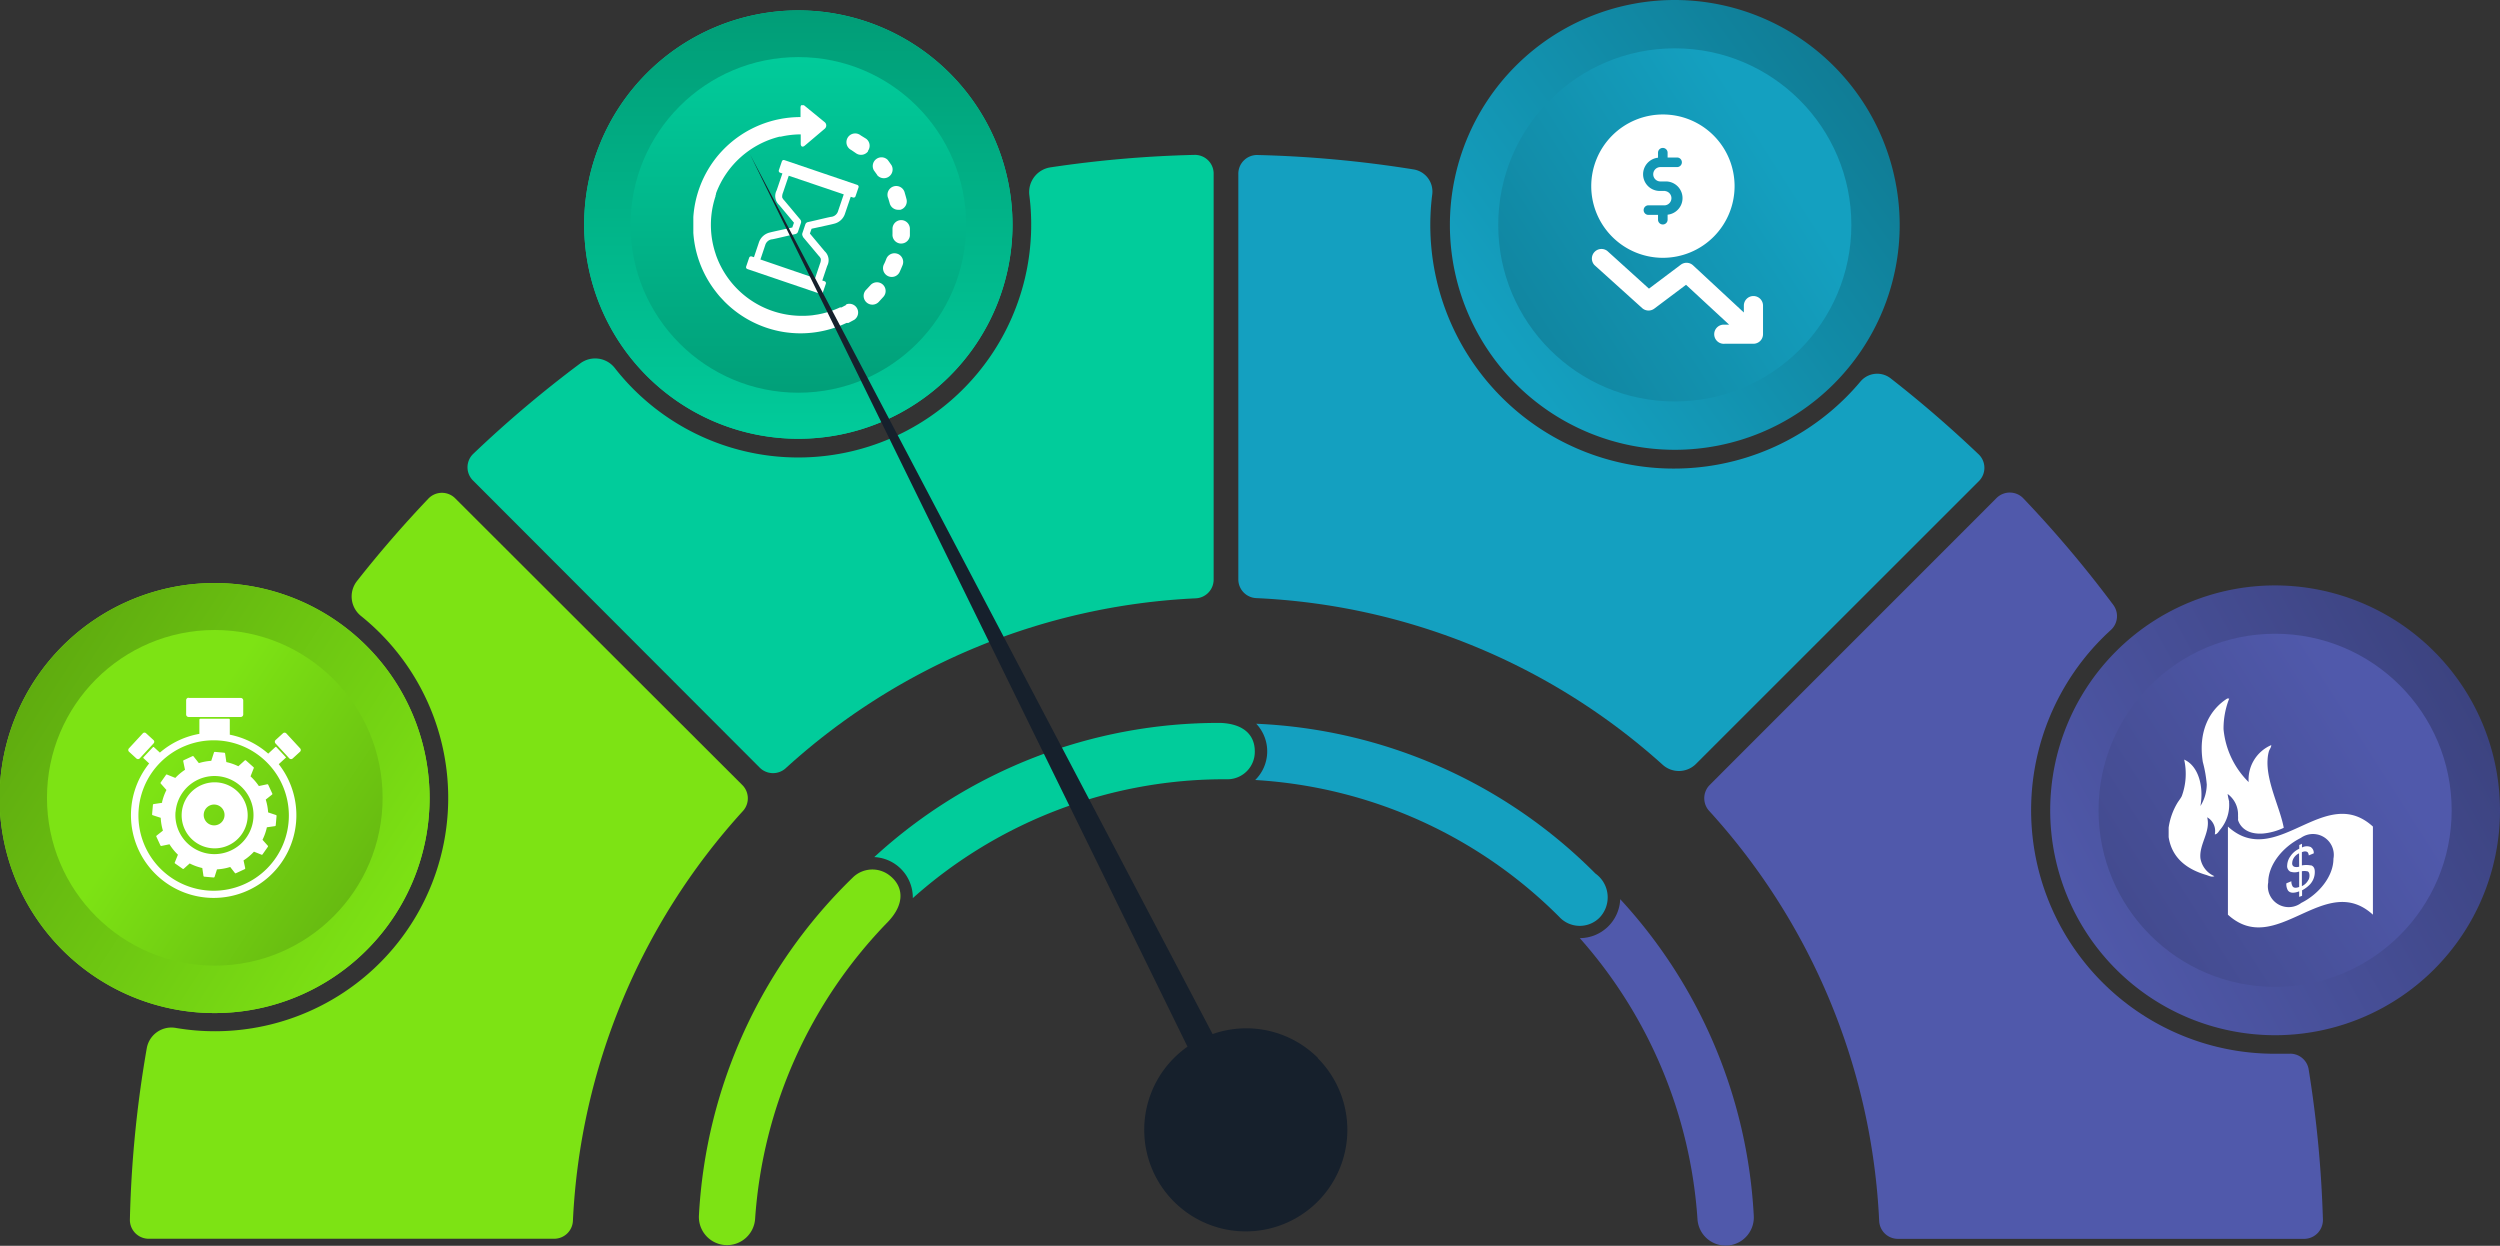 <svg id="Layer_1" data-name="Layer 1" xmlns="http://www.w3.org/2000/svg" xmlns:xlink="http://www.w3.org/1999/xlink" viewBox="0 0 240 119.6"><rect x="0" y="0" width="240" height="119.6" fill="#333333" stroke="none"/><defs><style>.cls-1{fill:none;}.cls-2{fill:#7de314;}.cls-3{fill:url(#_3);}.cls-4{fill:url(#_3-2);}.cls-10,.cls-5{fill:#fff;}.cls-5{fill-rule:evenodd;}.cls-6{fill:#01cc9b;}.cls-7{fill:url(#_2);}.cls-8{fill:url(#_2-2);}.cls-9{clip-path:url(#clip-path);}.cls-11{fill:#14a0c0;}.cls-12{fill:url(#linear-gradient);}.cls-13{fill:url(#linear-gradient-2);}.cls-14{fill:#5059ab;}.cls-15{fill:url(#linear-gradient-3);}.cls-16{fill:url(#linear-gradient-4);}.cls-17{clip-path:url(#clip-path-3);}.cls-18{fill:#16202c;}</style><linearGradient id="_3" x1="2.09" y1="64.58" x2="38.35" y2="88.09" gradientUnits="userSpaceOnUse"><stop offset="0" stop-color="#5eaa0f"/><stop offset="1" stop-color="#7de314"/></linearGradient><linearGradient id="_3-2" x1="41.33" y1="90.4" x2="16.23" y2="73.67" xlink:href="#_3"/><linearGradient id="_2" x1="76.64" y1="-2.67" x2="76.64" y2="42.77" gradientUnits="userSpaceOnUse"><stop offset="0" stop-color="#019974"/><stop offset="1" stop-color="#01cc9b"/></linearGradient><linearGradient id="_2-2" x1="76.64" y1="42.35" x2="76.64" y2="4.9" xlink:href="#_2"/><clipPath id="clip-path"><rect class="cls-1" x="66.56" y="10.1" width="20.81" height="22"/></clipPath><linearGradient id="linear-gradient" x1="182.6" y1="5.78" x2="144.65" y2="33.27" gradientUnits="userSpaceOnUse"><stop offset="0" stop-color="#0f7890"/><stop offset="1" stop-color="#14a0c0"/></linearGradient><linearGradient id="linear-gradient-2" x1="133.19" y1="39.21" x2="170.64" y2="15.3" xlink:href="#linear-gradient"/><linearGradient id="linear-gradient-3" x1="198.3" y1="88.87" x2="237.34" y2="67.36" gradientUnits="userSpaceOnUse"><stop offset="0" stop-color="#5059ab"/><stop offset="1" stop-color="#3c4380"/></linearGradient><linearGradient id="linear-gradient-4" x1="190.81" y1="95.4" x2="228.27" y2="71.5" gradientUnits="userSpaceOnUse"><stop offset="0" stop-color="#3c4380"/><stop offset="1" stop-color="#5059ab"/></linearGradient><clipPath id="clip-path-3"><rect class="cls-1" x="208.19" y="67.06" width="19.62" height="22"/></clipPath></defs><title>98</title><path class="cls-2" d="M71.31,77.87A62.77,62.77,0,0,0,55,117.19a1.8,1.8,0,0,1-1.79,1.73H14.35a1.81,1.81,0,0,1-1.88-1.85,109.88,109.88,0,0,1,1.62-16.44,2.4,2.4,0,0,1,2.78-1.95q1,.17,2,.25A22.4,22.4,0,0,0,34.65,59.13a2.4,2.4,0,0,1-.38-3.35q3.2-4.07,6.87-7.93a1.8,1.8,0,0,1,2.57,0L71.27,75.37A1.81,1.81,0,0,1,71.31,77.87Z"/><path class="cls-2" d="M41.24,76.59A20.64,20.64,0,1,1,31.68,59.2,20.64,20.64,0,0,1,41.24,76.59Z"/><path class="cls-3" d="M41.24,76.59A20.64,20.64,0,1,1,31.68,59.2,20.64,20.64,0,0,1,41.24,76.59Z"/><circle class="cls-4" cx="20.62" cy="76.59" r="16.11"/><path class="cls-5" d="M17.45,78a3.17,3.17,0,1,1,2.89,3.43A3.17,3.17,0,0,1,17.45,78Zm10-5.3-.94-1a0,0,0,0,0-.06,0l-.7.65a7.92,7.92,0,0,0-3.69-1.82V69.11A.1.1,0,0,0,22,69H19.24a.1.1,0,0,0-.1.1v1.35a7.91,7.91,0,0,0-3.79,1.8l-.59-.54a0,0,0,0,0-.06,0l-.94,1a0,0,0,0,0,0,.06l.56.52a7.94,7.94,0,1,0,12.44.07l.69-.63a0,0,0,0,0,0-.06Zm-6.94-1.63a7.22,7.22,0,1,0,7.22,7.22,7.22,7.22,0,0,0-7.22-7.22Zm8.3.77a.23.23,0,0,1,0,.32l-.71.65a.23.23,0,0,1-.32,0l-1.33-1.44a.23.23,0,0,1,0-.32l.71-.65a.23.23,0,0,1,.32,0l1.33,1.44Zm-16.43,0,1.33-1.44a.22.22,0,0,1,.32,0l.71.65a.22.22,0,0,1,0,.32l-1.33,1.44a.23.23,0,0,1-.32,0l-.71-.65a.23.23,0,0,1,0-.32ZM18.11,67h5a.24.24,0,0,1,.24.24v1.35a.24.24,0,0,1-.24.24h-5a.24.24,0,0,1-.24-.24V67.22a.24.24,0,0,1,.24-.24Zm1.45,11.15a1,1,0,1,0,1.08-.91,1,1,0,0,0-1.08.91Zm-4-1.08-.8.12a.09.09,0,0,0-.08.08l-.08.9a.09.09,0,0,0,.06.09l.77.25a5.13,5.13,0,0,0,.21,1.23l-.62.49a.09.09,0,0,0,0,.11l.38.82a.09.09,0,0,0,.1.05l.77-.16a5.19,5.19,0,0,0,.81,1l-.29.72a.09.09,0,0,0,0,.11l.74.52a.09.09,0,0,0,.11,0l.57-.51a5.11,5.11,0,0,0,1.21.44l.11.75a.09.09,0,0,0,.08.08l.9.08a.09.09,0,0,0,.09-.06l.23-.72a5.13,5.13,0,0,0,1.27-.23l.46.59a.09.09,0,0,0,.11,0l.82-.38a.09.09,0,0,0,.05-.1l-.16-.74a5.17,5.17,0,0,0,1-.84l.7.28a.09.09,0,0,0,.11,0l.52-.74a.09.09,0,0,0,0-.11l-.51-.57a5.14,5.14,0,0,0,.42-1.2l.77-.11a.09.09,0,0,0,.08-.08l.08-.9a.09.09,0,0,0-.06-.09l-.75-.25a5.13,5.13,0,0,0-.23-1.23l.62-.49a.09.09,0,0,0,0-.11l-.38-.82a.09.09,0,0,0-.1-.05l-.8.17a5.16,5.16,0,0,0-.8-.93l.3-.76a.09.09,0,0,0,0-.11L23.61,73a.09.09,0,0,0-.11,0l-.62.56a5.12,5.12,0,0,0-1.15-.4l-.12-.82a.09.09,0,0,0-.08-.08l-.9-.08a.09.09,0,0,0-.09.06l-.26.8a5.17,5.17,0,0,0-1.19.22l-.52-.66a.09.09,0,0,0-.11,0l-.82.38a.09.09,0,0,0-.05.1l.17.82a5.2,5.2,0,0,0-.93.78l-.77-.31a.09.09,0,0,0-.11,0l-.52.74a.09.09,0,0,0,0,.11l.55.62a5.15,5.15,0,0,0-.42,1.15Zm1.29.86a3.75,3.75,0,1,0,4.06-3.42A3.75,3.75,0,0,0,16.86,77.91Z"/><path class="cls-6" d="M116.51,16.73V55.65a1.8,1.8,0,0,1-1.73,1.79A62.78,62.78,0,0,0,75.46,73.72a1.81,1.81,0,0,1-2.5,0L45.44,46.16a1.79,1.79,0,0,1,0-2.6A111.54,111.54,0,0,1,55.7,34.89a2.39,2.39,0,0,1,3.32.44,22.36,22.36,0,0,0,39.8-16.57,2.4,2.4,0,0,1,2-2.69,110.52,110.52,0,0,1,13.83-1.2A1.8,1.8,0,0,1,116.51,16.73Z"/><path class="cls-6" d="M76.64,1A20.56,20.56,0,1,0,97.2,21.59,20.58,20.58,0,0,0,76.64,1Z"/><path class="cls-7" d="M76.64,1A20.56,20.56,0,1,0,97.2,21.59,20.58,20.58,0,0,0,76.64,1Z"/><circle class="cls-8" cx="76.64" cy="21.59" r="16.11"/><g class="cls-9"><path class="cls-10" d="M80.06,21.48a1.45,1.45,0,0,0,1.07-1l.54-1.59.22.07a.19.19,0,0,0,.24-.12l.29-.85a.19.19,0,0,0-.12-.24l-7-2.38a.19.19,0,0,0-.24.12l-.29.85a.19.19,0,0,0,.12.24l.22.07-.55,1.62a1.17,1.17,0,0,0,.24,1.41l1.42,1.7-.16.46c-.54.12-2,.43-2.15.48a1.45,1.45,0,0,0-1.07,1l-.46,1.37-.22-.07a.19.19,0,0,0-.24.12l-.29.85a.19.19,0,0,0,.12.24l7,2.38a.19.19,0,0,0,.24-.12l.29-.85a.19.19,0,0,0-.12-.24l-.22-.07.47-1.4a1.17,1.17,0,0,0-.24-1.41l-1.42-1.7.16-.46c.54-.12,2-.43,2.15-.48Zm-3,1.24,1.54,1.84a.89.89,0,0,1,.2.29,1,1,0,0,1-.08.46l-.47,1.4L73,24.91l.46-1.37a.78.78,0,0,1,.61-.56c.15,0,1.45-.33,2.29-.51a.34.34,0,0,0,.25-.23l.28-.83a.34.34,0,0,0-.06-.33l-1.54-1.84h0a.89.89,0,0,1-.2-.29,1,1,0,0,1,.08-.46l.55-1.62L81,18.66l-.54,1.59a.78.78,0,0,1-.61.56c-.15,0-1.45.33-2.29.51a.34.34,0,0,0-.25.23l-.28.83a.34.34,0,0,0,.06.33Zm0,0"/><path class="cls-10" d="M81.26,29.26l-.47.25-.07,0-.08,0a8.63,8.63,0,0,1-2.14.68h0l-.53.08h0a8.89,8.89,0,0,1-1,.05,8.74,8.74,0,0,1-8.23-5.82l-.05-.16a8.73,8.73,0,0,1,0-5.5l0-.06.05-.15,0-.07a8.76,8.76,0,0,1,6.09-5.44h0l.13,0h0a8.73,8.73,0,0,1,1.91-.22v.9c0,.28.18.36.39.18l1.9-1.61a.41.41,0,0,0,0-.65l-1.92-1.57c-.22-.18-.39-.09-.39.19v.9a10.33,10.33,0,0,0-7.29,3q-.29.29-.55.59h0l0,0a10.31,10.31,0,0,0-2.47,6.43s0,0,0,.06,0,.16,0,.24,0,.26,0,.39v0A10.31,10.31,0,0,0,68.72,28v0c.13.17.26.33.4.49l0,0,.44.47a10.32,10.32,0,0,0,5.6,2.9h0a10.51,10.51,0,0,0,1.72.14,10.31,10.31,0,0,0,4.39-1l.09,0,.09,0,.56-.3a.84.84,0,0,0-.82-1.46Zm0,0"/></g><path class="cls-10" d="M84.2,16.8a.84.84,0,0,0,1.39-.93c-.12-.17-.24-.35-.37-.52a.84.84,0,0,0-1.33,1l.31.43Zm0,0"/><path class="cls-10" d="M85.26,19c.05.17.1.34.15.51a.84.84,0,0,0,.81.63l.21,0a.84.84,0,0,0,.6-1c-.05-.2-.11-.41-.17-.61a.84.84,0,1,0-1.59.51Zm0,0"/><g class="cls-9"><path class="cls-10" d="M84.73,27.3a.84.84,0,0,0-1.18.09l-.36.39a.84.84,0,1,0,1.2,1.17l.43-.47a.84.84,0,0,0-.09-1.18Zm0,0"/><path class="cls-10" d="M86.54,21.13a.84.84,0,0,0-.86.81c0,.18,0,.36,0,.53a.84.84,0,0,0,.76.91h.08a.84.84,0,0,0,.83-.76c0-.21,0-.42,0-.63a.84.84,0,0,0-.81-.86Zm0,0"/></g><path class="cls-10" d="M86.17,24.37a.84.84,0,0,0-1.08.47c-.06.16-.13.33-.21.49a.84.84,0,1,0,1.52.7c.09-.19.17-.39.25-.58a.84.84,0,0,0-.47-1.08Zm0,0"/><path class="cls-10" d="M83.32,14.49a.84.84,0,0,0-.17-1.17L82.63,13a.84.84,0,1,0-.91,1.4l.44.3a.84.84,0,0,0,1.17-.17Zm0,0"/><path class="cls-11" d="M190,46.16,162.82,73.33a2.32,2.32,0,0,1-3.2.09,62.49,62.49,0,0,0-39-16,1.8,1.8,0,0,1-1.74-1.79V16.73a1.8,1.8,0,0,1,1.8-1.85h0a111.12,111.12,0,0,1,15,1.38,2.15,2.15,0,0,1,1.82,2.36q-.13,1-.17,2a23.38,23.38,0,0,0,41.28,16,2.1,2.1,0,0,1,2.89-.3q4.31,3.36,8.39,7.24h0A1.8,1.8,0,0,1,190,46.16Z"/><path class="cls-12" d="M160.78,0a21.59,21.59,0,1,0,21.59,21.59A21.62,21.62,0,0,0,160.78,0Z"/><circle class="cls-13" cx="160.78" cy="21.59" r="16.95"/><path class="cls-10" d="M159.63,24.75a6.88,6.88,0,1,0-6.87-6.87A6.88,6.88,0,0,0,159.63,24.75Zm.23-6.42h-.46a1.6,1.6,0,0,1-.23-3.19v-.48a.46.46,0,0,1,.92,0v.46H161a.46.46,0,1,1,0,.92h-1.6a.69.69,0,0,0,0,1.38h.46a1.6,1.6,0,0,1,.23,3.19v.48a.46.46,0,0,1-.92,0v-.46h-.92a.46.46,0,0,1,0-.92h1.6a.69.69,0,0,0,0-1.37Z"/><path class="cls-10" d="M168.33,28.42a.92.92,0,0,0-.92.92V30l-4.88-4.53a.92.92,0,0,0-1.17-.06l-3.06,2.3-4-3.62a.92.92,0,0,0-1.23,1.36l4.58,4.13a.92.92,0,0,0,1.16.05l3.05-2.29L166,31.17h-.42a.92.92,0,1,0,0,1.83h2.75a.92.92,0,0,0,.92-.92V29.33A.92.92,0,0,0,168.33,28.42Z"/><path class="cls-14" d="M155.54,86.32a3.89,3.89,0,0,1-3.88,3.74h0a45.24,45.24,0,0,1,11.3,27,2.7,2.7,0,0,0,5.4-.38A48.56,48.56,0,0,0,155.54,86.32Z"/><path class="cls-11" d="M149.67,88a2.68,2.68,0,0,0,3.85.13,2.81,2.81,0,0,0-.36-4.27A48.85,48.85,0,0,0,120.6,69.48a3.86,3.86,0,0,1-.1,5.4A45,45,0,0,1,149.67,88Z"/><path class="cls-6" d="M83.93,82.28a3.89,3.89,0,0,1,3.7,3.88s0,0,0,.06a44.9,44.9,0,0,1,30.22-11.41,2.63,2.63,0,0,0,2.61-2.69c0-1.5-1-2.63-3.29-2.72A48.85,48.85,0,0,0,83.93,82.28Z"/><path class="cls-2" d="M85.25,88.49h0c1.67-1.76,1.45-3.4.21-4.4a2.68,2.68,0,0,0-3.61.17A48.81,48.81,0,0,0,67.1,116.64a2.7,2.7,0,0,0,5.39.38A45.25,45.25,0,0,1,85.25,88.49Z"/><path class="cls-14" d="M223,117.08a1.81,1.81,0,0,1-1.88,1.85H182.19a1.8,1.8,0,0,1-1.79-1.73,62.77,62.77,0,0,0-16.29-39.32,1.81,1.81,0,0,1,0-2.5c5.09-5.1,25.69-25.69,27.55-27.56a1.8,1.8,0,0,1,2.56,0,110.78,110.78,0,0,1,8.67,10.27,1.8,1.8,0,0,1-.26,2.4,23.38,23.38,0,0,0,15.74,40.67q.69,0,1.37,0a1.79,1.79,0,0,1,1.89,1.49A111,111,0,0,1,223,117.08Z"/><path class="cls-15" d="M218.41,56.2A21.59,21.59,0,1,0,240,77.79,21.62,21.62,0,0,0,218.41,56.2Z"/><circle class="cls-16" cx="218.41" cy="77.79" r="16.95"/><g class="cls-17"><path class="cls-10" d="M214,76.95a7,7,0,0,1-.15-.73,2.44,2.44,0,0,1,1,2.1,2.69,2.69,0,0,1,0,.39s.31,1.45,2.39,1.31a6,6,0,0,0,2-.55c-.34-1.9-1.71-4.46-1.55-6.6a3.59,3.59,0,0,1,.12-.73c.06-.21.24-.39.23-.61a3.6,3.6,0,0,0-2.17,3.55A8.18,8.18,0,0,1,213.46,70a7.84,7.84,0,0,1,.57-3h-.12c-1.84,1.12-2.9,3.26-2.44,6.15a12.12,12.12,0,0,1,.38,2.17,4,4,0,0,1-.61,2.06c.34-1.86-.18-3.85-1.56-4.46a6.23,6.23,0,0,1-.23,3.51c-.12.24-.29.44-.42.65a6.35,6.35,0,0,0-.84,2.37v.91c.31,2,1.73,3.08,3.59,3.63.25.07.54.25.8.12a2.27,2.27,0,0,1-1.34-1.72c-.13-1.37,1-2.53.65-3.93a1.52,1.52,0,0,1,.73,1.64c.22,0,.36-.25.49-.42a3.69,3.69,0,0,0,.88-2.71Zm0,0"/><path class="cls-10" d="M213.88,79.35v8.46c4.64,4.23,9.28-4.23,13.92,0V79.35c-4.64-4.23-9.28,4.23-13.92,0Zm7,7.36a2,2,0,0,1-3.13-2c0-1.7,1.4-3.41,3.13-4.27a2,2,0,0,1,3.13,2c0,1.69-1.4,3.41-3.13,4.26Zm0,0"/></g><path class="cls-10" d="M221.83,83.08a2.33,2.33,0,0,0-.85,0V81.81c.25-.11.43-.09.55,0a.56.56,0,0,1,.11.31l.48-.2a.66.66,0,0,0-.3-.61,1,1,0,0,0-.83.05V81l-.26.12v.36a2,2,0,0,0-.85.72,1.6,1.6,0,0,0-.31.87.61.61,0,0,0,.28.6,1.3,1.3,0,0,0,.87,0v1.48c-.31.11-.52.1-.63-.06a.94.94,0,0,1-.12-.49l-.48.2a1.18,1.18,0,0,0,.15.68c.19.26.55.29,1.08.09v.53L221,86v-.53a3.05,3.05,0,0,0,.75-.56,1.74,1.74,0,0,0,.47-1.23c0-.34-.13-.54-.37-.61Zm-1.11.12a.79.79,0,0,1-.49,0,.33.33,0,0,1-.18-.34,1,1,0,0,1,.15-.49,1.14,1.14,0,0,1,.51-.45Zm.9,1.24a1.32,1.32,0,0,1-.64.63V83.64a1.23,1.23,0,0,1,.48,0c.17,0,.25.18.25.41a1,1,0,0,1-.09.42Zm0,0"/><path class="cls-18" d="M126.55,101.59a9.74,9.74,0,0,0-10.14-2.32L72,14.82l42,85.66a9.75,9.75,0,1,0,12.5,1.1Z"/></svg>